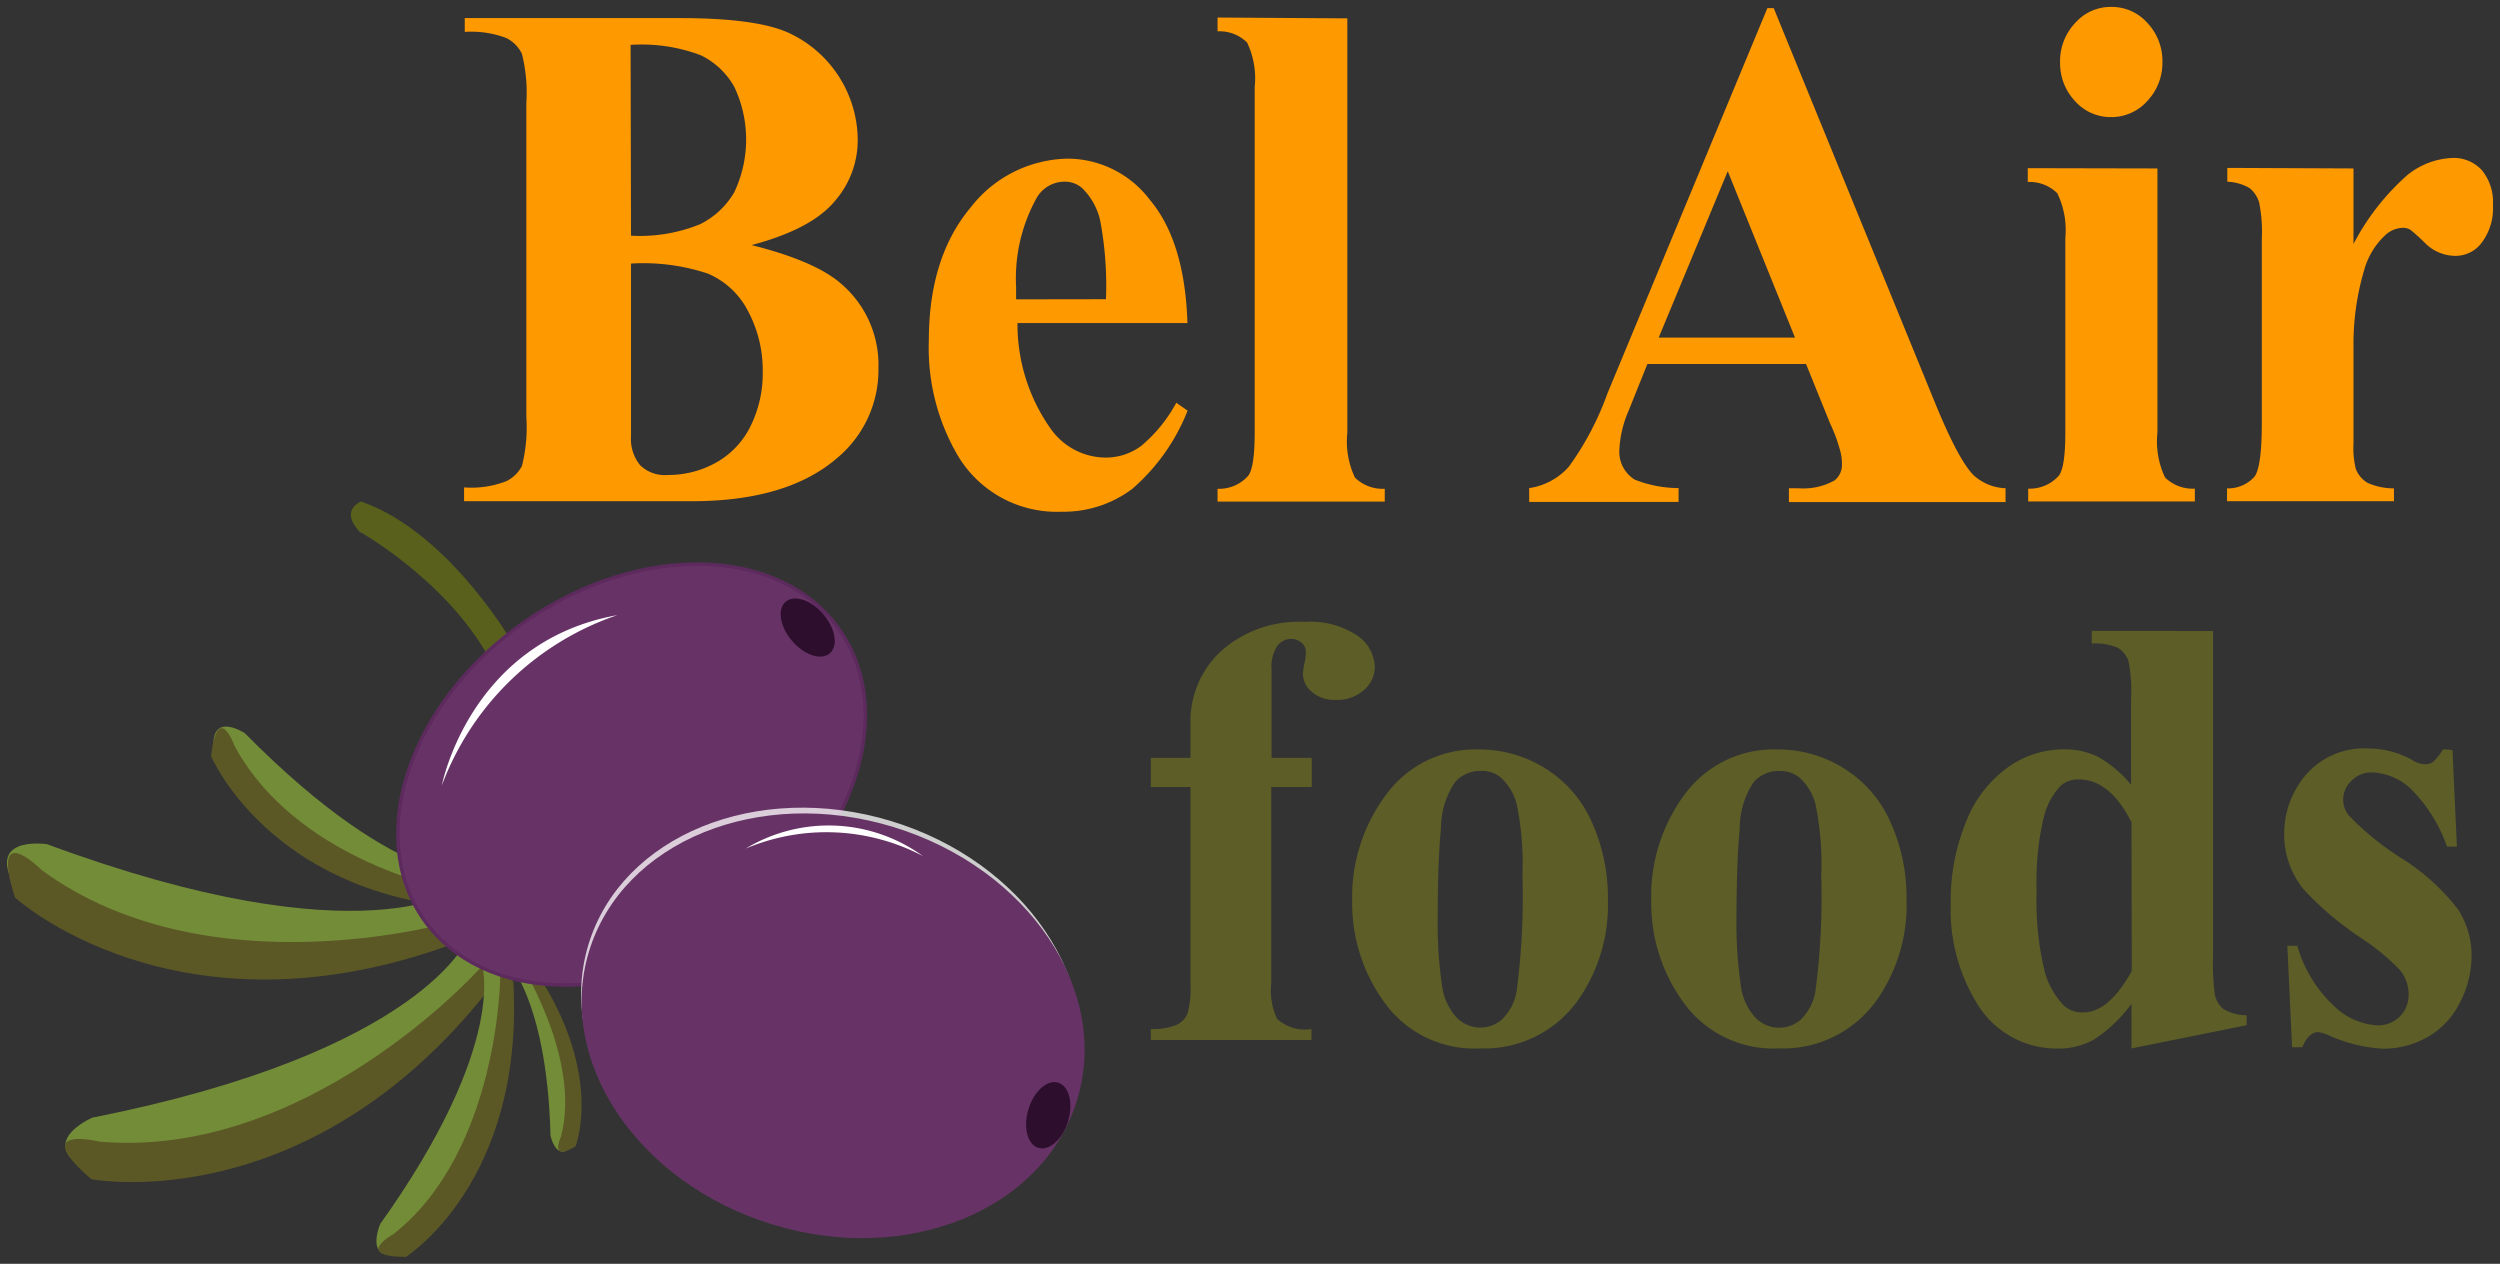 <svg id="Layer_1" data-name="Layer 1" xmlns="http://www.w3.org/2000/svg" viewBox="0 0 181.06 91.53"><rect x="0" y="0" width="181.06" height="91.53" fill="#333333" stroke="none"/><defs><style>.cls-1{fill:#58601c;}.cls-2{fill:#738c38;}.cls-3{fill:#5b5825;}.cls-4,.cls-6{fill:#673366;}.cls-4{stroke:#5d2a5e;stroke-miterlimit:10;stroke-width:0.25px;}.cls-5,.cls-7{fill:#fff;}.cls-5{opacity:0.76;isolation:isolate;}.cls-8{fill:#2d0f2d;}.cls-9{fill:#f90;}.cls-10{fill:#5d5d27;}</style></defs><title>Bel Air Market</title><path class="cls-1" d="M37.42,47.06s-4.68-8.44-11.27-10.74c0,0-1.58.6-.12,2.18,0,0,7.31,4.06,10.1,10.59l2.25,1.66Z"/><path class="cls-2" d="M33.89,67.94s-3.21,8.25-27.19,13c0,0-4.72,2,.46,4.23,0,0,11.43,2.06,27.53-12.92l3.92-6.71Z"/><path class="cls-3" d="M34.59,70.31S22.2,84,7.19,82.68c0,0-5.19-1.27-.58,2.72,0,0,15.55,3,28.73-13.66l1.26-3.5Z"/><path class="cls-2" d="M33.41,64.31s-7,5.35-30-3.17c0,0-5.07-.77-1.82,3.85,0,0,8.66,7.74,30.22,3.41l6.9-3.65Z"/><path class="cls-3" d="M32.8,66.75S15.1,71.89,3,63c0,0-3.76-3.79-1.92,2,0,0,11.69,10.68,31.62,3.4L35.59,66Z"/><path class="cls-2" d="M35,63.45s-5.76,1.3-17.27-10.35c0,0-2.86-1.89-2.17,1.85,0,0,3.1,7.18,17.37,10.57l5.17-.33Z"/><path class="cls-3" d="M34,64.75s-12.15-1.82-17-10.7c0,0-1.22-3.38-1.72.7,0,0,4.13,9.83,18.22,11l2.41-.61Z"/><path class="cls-2" d="M34.89,69.81s2,5.71-7.35,18.83c0,0-1.38,3.14,2,2,0,0,6.25-4,7.54-19l-1-5.22Z"/><path class="cls-3" d="M36.23,70.75s-.1,12.59-7.71,18.61c0,0-3,1.65.87,1.67,0,0,8.58-5.37,7.79-19.86l-.87-2.42Z"/><path class="cls-2" d="M36.49,69.31S39.61,72,39.87,82.25c0,0,.48,2.2,1.75.53,0,0,1.62-4.17-3.33-13.07L35.84,67Z"/><path class="cls-3" d="M37.5,69.42s4.67,7.21,3.12,12.92c0,0-.87,1.83,1.06.69,0,0,2.28-5.64-3.55-13.66L36.8,68.28Z"/><ellipse class="cls-4" cx="45.74" cy="56.1" rx="18.35" ry="13.5" transform="translate(-23.82 36.09) rotate(-34.76)"/><ellipse class="cls-5" cx="60.19" cy="73.75" rx="14.93" ry="18.37" transform="translate(-27.88 109.87) rotate(-73.08)"/><path class="cls-6" d="M78,79.68c-2.42,7.95-12.29,12-22.06,9S40.24,76.85,42.66,68.9s12.29-12,22.06-9S80.45,71.75,78,79.68Z"/><path class="cls-7" d="M54,61.46A11.63,11.63,0,0,1,66.84,62,15,15,0,0,0,54,61.46Z"/><path class="cls-7" d="M32,56.88s2-10.4,12.71-12.33A20.65,20.65,0,0,0,32,56.88Z"/><ellipse class="cls-8" cx="58.5" cy="45.45" rx="1.49" ry="2.46" transform="translate(-15.5 48.96) rotate(-40.56)"/><ellipse class="cls-8" cx="75.92" cy="80.77" rx="2.47" ry="1.5" transform="translate(-23.46 129.88) rotate(-73.07)"/><path class="cls-9" d="M54.43,17.75q4.63,1.16,6.5,2.81a7.71,7.71,0,0,1,2.69,6.09,8.3,8.3,0,0,1-3,6.53Q57,36.3,50.09,36.3H33.61v-1a7,7,0,0,0,3.06-.45,2.54,2.54,0,0,0,1.13-1.1,11.48,11.48,0,0,0,.32-3.56V7.47A11.61,11.61,0,0,0,37.8,3.9a2.46,2.46,0,0,0-1.14-1.15,7.19,7.19,0,0,0-3-.44v-1H49.2q5.59,0,7.92,1.07a8.6,8.6,0,0,1,5,7.73,6.7,6.7,0,0,1-1.7,4.5Q58.73,16.61,54.43,17.75ZM45.7,19.07V31.59a3,3,0,0,0,.66,2.1,2.54,2.54,0,0,0,2,.71,7.06,7.06,0,0,0,3.54-.92,6.07,6.07,0,0,0,2.48-2.66,8.62,8.62,0,0,0,.86-3.88,9.09,9.09,0,0,0-1.06-4.4,5.84,5.84,0,0,0-2.9-2.72,14.73,14.73,0,0,0-5.58-.73Zm0-2a11.57,11.57,0,0,0,5-.83,5.87,5.87,0,0,0,2.48-2.32,8.91,8.91,0,0,0,0-7.63A5.55,5.55,0,0,0,50.75,4a12.12,12.12,0,0,0-5.08-.75Z"/><path class="cls-9" d="M86,23.4H73.69A13.09,13.09,0,0,0,76.06,31a4.9,4.9,0,0,0,4,2.14,4.31,4.31,0,0,0,2.61-.86,10.71,10.71,0,0,0,2.52-3.11l.82.57a14.5,14.5,0,0,1-4,5.66,8.25,8.25,0,0,1-5.12,1.66,8.34,8.34,0,0,1-7.56-4.13,15.41,15.41,0,0,1-2.06-8.26q0-6,3-9.61a9.09,9.09,0,0,1,7.11-3.57,7.5,7.5,0,0,1,5.91,3Q85.81,17.49,86,23.4Zm-5.9-1.73a25.58,25.58,0,0,0-.42-5.7,4.75,4.75,0,0,0-1.31-2.35A1.9,1.9,0,0,0,77,13.16a2.34,2.34,0,0,0-2,1.32,12,12,0,0,0-1.41,6.3v.9Z"/><path class="cls-9" d="M97.58,1.33v30a6.12,6.12,0,0,0,.55,3.26,2.88,2.88,0,0,0,2.16.81v.93H88.18V35.4a2.82,2.82,0,0,0,2.21-.93q.48-.59.48-3.15v-25a6.06,6.06,0,0,0-.55-3.24,2.84,2.84,0,0,0-2.14-.81v-1Z"/><path class="cls-9" d="M130.8,26.36H119.31l-1.36,3.39a8,8,0,0,0-.67,2.81,2.38,2.38,0,0,0,1.1,2.17,8.71,8.71,0,0,0,3.19.62v1H110.75v-1a4.73,4.73,0,0,0,2.88-1.56,21.17,21.17,0,0,0,2.78-5.28L128,.59h.46l11.73,28.7q1.68,4.08,2.76,5.14a3.62,3.62,0,0,0,2.3.93v1H129.56v-1h.65a4.64,4.64,0,0,0,2.66-.57,1.42,1.42,0,0,0,.53-1.19,3.37,3.37,0,0,0-.14-1,11.31,11.31,0,0,0-.72-1.94ZM130,24.45,125.13,12.4l-5,12.05Z"/><path class="cls-9" d="M156.25,12.2V31.32a6.12,6.12,0,0,0,.55,3.26,2.88,2.88,0,0,0,2.16.81v.93H146.89v-.93a2.82,2.82,0,0,0,2.21-.93q.48-.59.48-3.15V17.23A6.13,6.13,0,0,0,149,14a2.84,2.84,0,0,0-2.14-.82v-1ZM152.89.5a3.45,3.45,0,0,1,2.64,1.17,4,4,0,0,1,1.08,2.83,4,4,0,0,1-1.09,2.81,3.48,3.48,0,0,1-2.63,1.17,3.44,3.44,0,0,1-2.61-1.16,4,4,0,0,1-1.08-2.81,4,4,0,0,1,1.08-2.83A3.42,3.42,0,0,1,152.89.5Z"/><path class="cls-9" d="M170.45,12.2v5.47a17.35,17.35,0,0,1,3.91-5,5.54,5.54,0,0,1,3.24-1.23,2.75,2.75,0,0,1,2.15.89,3.63,3.63,0,0,1,.8,2.52,4.14,4.14,0,0,1-.78,2.68,2.36,2.36,0,0,1-1.88,1,3.12,3.12,0,0,1-2.21-.88,13.87,13.87,0,0,0-1.1-1,1,1,0,0,0-.55-.15,1.94,1.94,0,0,0-1.32.57,5.41,5.41,0,0,0-1.49,2.5,18.77,18.77,0,0,0-.77,5.52v7a6.37,6.37,0,0,0,.17,1.88,2,2,0,0,0,.85,1,4.62,4.62,0,0,0,1.91.4v.93H161.29v-.93a2.56,2.56,0,0,0,2-.86q.52-.74.52-3.88V17.31a10.75,10.75,0,0,0-.19-2.63,2.08,2.08,0,0,0-.7-1.06,3.51,3.51,0,0,0-1.61-.46v-1Z"/><path class="cls-10" d="M92.07,57V71.21a4.84,4.84,0,0,0,.42,2.58,3,3,0,0,0,2.49.74v.79H83.35v-.79a4.53,4.53,0,0,0,1.89-.32,1.59,1.59,0,0,0,.77-.82,7.11,7.11,0,0,0,.21-2.18V57H83.35V54.89h2.87V52.38a6.9,6.9,0,0,1,2.23-5.24,8.45,8.45,0,0,1,6-2.1,6.12,6.12,0,0,1,3.86,1,2.86,2.86,0,0,1,1.26,2.23,2.25,2.25,0,0,1-.78,1.7,2.93,2.93,0,0,1-2.07.72A2.48,2.48,0,0,1,95,50.1a1.75,1.75,0,0,1-.64-1.31,5.1,5.1,0,0,1,.13-.81,3.17,3.17,0,0,0,.08-.7.85.85,0,0,0-.25-.68,1.14,1.14,0,0,0-.82-.33,1.26,1.26,0,0,0-1,.52,2.73,2.73,0,0,0-.41,1.68v6.42H95V57Z"/><path class="cls-10" d="M107.13,54.28a8.93,8.93,0,0,1,4.8,1.38,8.71,8.71,0,0,1,3.37,3.91,13.26,13.26,0,0,1,1.15,5.55,12,12,0,0,1-2.13,7.27,8.32,8.32,0,0,1-7.12,3.54,8,8,0,0,1-6.86-3.23,12.2,12.2,0,0,1-2.41-7.49,12.36,12.36,0,0,1,2.46-7.66A8,8,0,0,1,107.13,54.28Zm.08,1.55a2.42,2.42,0,0,0-1.85.84,6,6,0,0,0-1,3.32q-.24,2.48-.24,6.89a30.31,30.31,0,0,0,.3,4.37,4.29,4.29,0,0,0,1,2.36,2.39,2.39,0,0,0,3.32.26,3.71,3.71,0,0,0,1.1-2.08,52.19,52.19,0,0,0,.42-8.39,21.43,21.43,0,0,0-.4-5.1,3.92,3.92,0,0,0-1.18-2,2.17,2.17,0,0,0-1.46-.47Z"/><path class="cls-10" d="M128.76,54.28a8.93,8.93,0,0,1,4.8,1.38,8.71,8.71,0,0,1,3.37,3.91,13.26,13.26,0,0,1,1.15,5.55,12,12,0,0,1-2.13,7.27,8.32,8.32,0,0,1-7.12,3.54A8,8,0,0,1,122,72.7a12.2,12.2,0,0,1-2.41-7.49A12.36,12.36,0,0,1,122,57.55,8,8,0,0,1,128.76,54.28Zm.08,1.55a2.42,2.42,0,0,0-1.85.84A6,6,0,0,0,126,60q-.24,2.48-.24,6.89a30.31,30.31,0,0,0,.3,4.37,4.29,4.29,0,0,0,1,2.36,2.39,2.39,0,0,0,3.32.26,3.71,3.71,0,0,0,1.1-2.08,52.19,52.19,0,0,0,.42-8.39,21.43,21.43,0,0,0-.4-5.1,3.92,3.92,0,0,0-1.18-2,2.17,2.17,0,0,0-1.42-.47Z"/><path class="cls-10" d="M160.28,45.7V69.2a16.46,16.46,0,0,0,.13,2.82,1.77,1.77,0,0,0,.64,1.07,3.34,3.34,0,0,0,1.66.44v.72l-8.34,1.68V72.7a10.5,10.5,0,0,1-2.67,2.56,5.21,5.21,0,0,1-2.65.68,6.75,6.75,0,0,1-6-3.49,12.9,12.9,0,0,1-1.77-7,15.09,15.09,0,0,1,1.1-5.91,8.8,8.8,0,0,1,3-3.94,7,7,0,0,1,4.11-1.33,5.39,5.39,0,0,1,2.51.57,8.5,8.5,0,0,1,2.34,2V50.68a11.39,11.39,0,0,0-.19-2.82,1.86,1.86,0,0,0-.76-.94,4.05,4.05,0,0,0-1.9-.31v-.92Zm-5.91,13.85q-1.56-3.1-3.82-3.1a1.9,1.9,0,0,0-1.29.44A5,5,0,0,0,148,59.27a20.16,20.16,0,0,0-.5,5.22,21.8,21.8,0,0,0,.55,5.72,5.6,5.6,0,0,0,1.5,2.69,2,2,0,0,0,1.33.42q1.86,0,3.51-3Z"/><path class="cls-10" d="M177.62,54.32l.32,7h-.72a11,11,0,0,0-2.67-4.24,4.36,4.36,0,0,0-2.76-1.14,2,2,0,0,0-1.48.6,1.89,1.89,0,0,0-.61,1.39,1.83,1.83,0,0,0,.42,1.14,20.41,20.41,0,0,0,3.78,3.07A15.78,15.78,0,0,1,178,65.83a6.12,6.12,0,0,1,1,3.4,7.36,7.36,0,0,1-.82,3.34,5.89,5.89,0,0,1-2.32,2.51,6.47,6.47,0,0,1-3.32.87,11.18,11.18,0,0,1-3.78-.92,3.08,3.08,0,0,0-.86-.28q-.7,0-1.16,1.09H166l-.34-7.34h.72A9.54,9.54,0,0,0,169,72.82a4.93,4.93,0,0,0,3.14,1.44,2.24,2.24,0,0,0,1.66-.64,2.13,2.13,0,0,0,.64-1.56,2.75,2.75,0,0,0-.63-1.81A16.66,16.66,0,0,0,171,67.93a22.35,22.35,0,0,1-4.18-3.54,6.29,6.29,0,0,1-1.39-4A6.55,6.55,0,0,1,167,56.12a5.56,5.56,0,0,1,4.55-1.91,6.47,6.47,0,0,1,3.11.81,2,2,0,0,0,.93.33,1,1,0,0,0,.61-.16,4.11,4.11,0,0,0,.74-.93Z"/></svg>